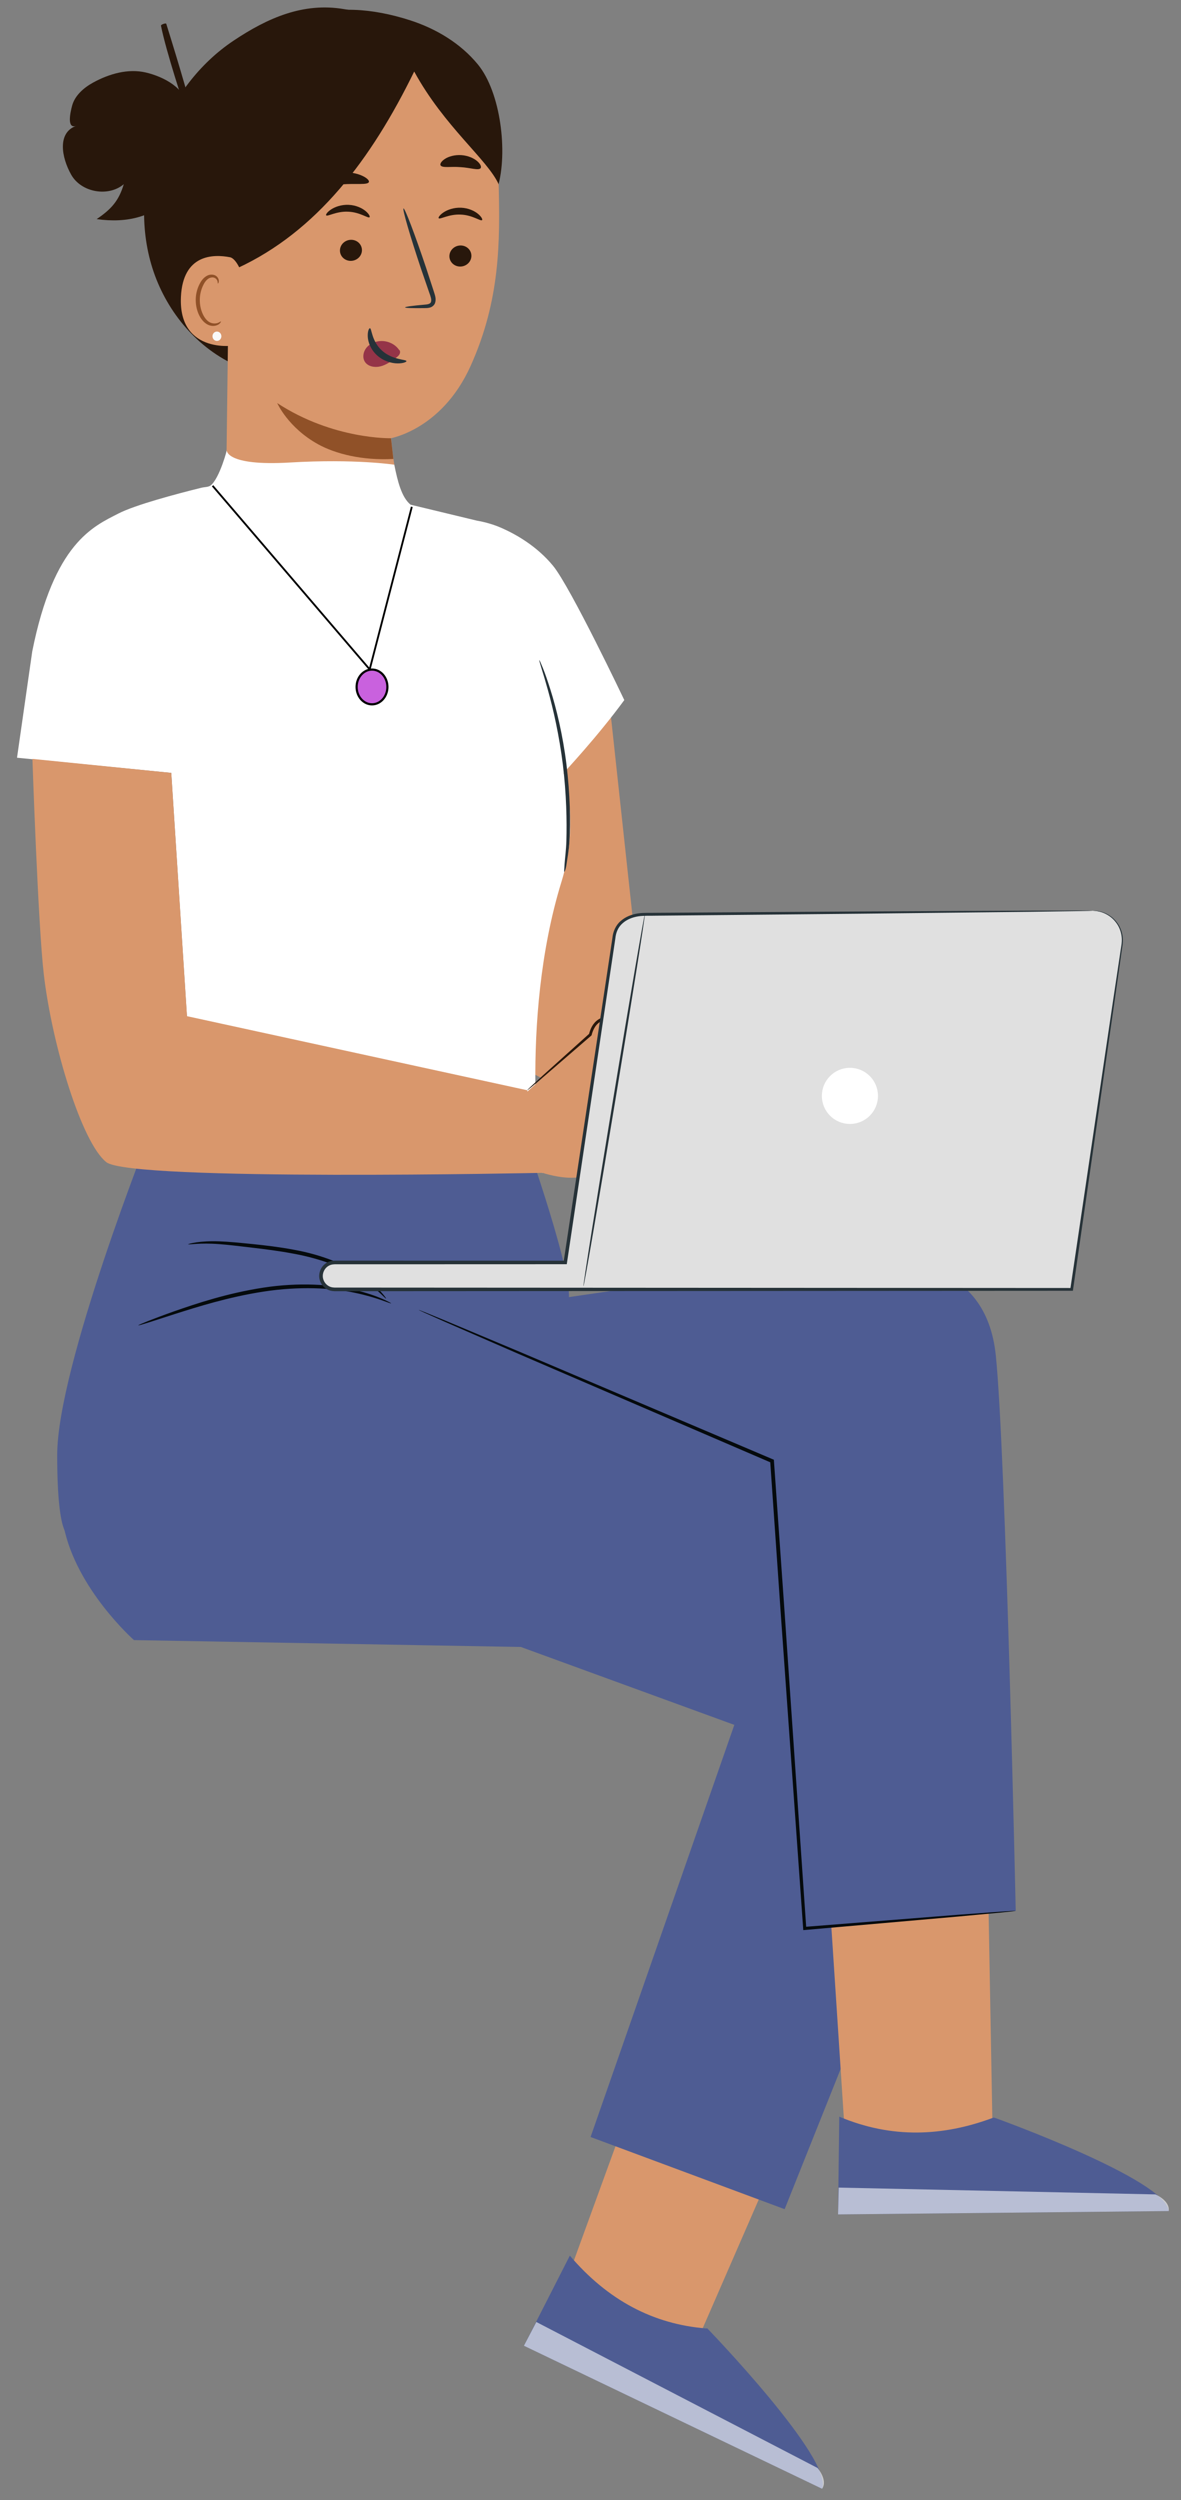 <?xml version="1.0" encoding="UTF-8" standalone="no"?>
<!-- Generator: Adobe Illustrator 27.5.0, SVG Export Plug-In . SVG Version: 6.00 Build 0)  -->

<svg
   version="1.1"
   x="0px"
   y="0px"
   viewBox="0 0 224 474"
   xml:space="preserve"
   id="svg2088"
   sodipodi:docname="computer - copia.svg"
   inkscape:version="1.2.2 (b0a84865, 2022-12-01)"
   width="224"
   height="474"
   xmlns:inkscape="http://www.inkscape.org/namespaces/inkscape"
   xmlns:sodipodi="http://sodipodi.sourceforge.net/DTD/sodipodi-0.dtd"
   xmlns="http://www.w3.org/2000/svg"
   xmlns:svg="http://www.w3.org/2000/svg"><rect x="0" y="0" width="224" height="474" fill="#808080" stroke="none"/><defs
   id="defs2092" /><sodipodi:namedview
   id="namedview2090"
   pagecolor="#ffffff"
   bordercolor="#000000"
   borderopacity="0.25"
   inkscape:showpageshadow="2"
   inkscape:pageopacity="0.0"
   inkscape:pagecheckerboard="0"
   inkscape:deskcolor="#d1d1d1"
   showgrid="false"
   inkscape:zoom="0.99494376"
   inkscape:cx="50.756638"
   inkscape:cy="217.60024"
   inkscape:window-width="1680"
   inkscape:window-height="921"
   inkscape:window-x="0"
   inkscape:window-y="25"
   inkscape:window-maximized="0"
   inkscape:current-layer="g2085" />

<g
   id="Background_Simple"
   style="display:none">
	<path
   style="display:inline;fill:#f5f5f5"
   d="m 428.95,101.581 -2.434,-4.01 C 406,63.763 368.907,43.383 329.799,45.856 c -5.027,0.318 -10.033,0.998 -14.971,2.056 -35.557,7.611 -66.496,34.5 -79.321,68.937 -7.542,20.253 -9.649,43.572 -23.962,59.647 -18.627,20.922 -50.251,21.579 -78.055,20.712 -27.804,-0.867 -59.449,-0.128 -77.985,20.877 -11.609,13.154 -15.299,31.861 -14.362,49.478 2.478,46.641 34.979,88.345 76.311,109.074 41.332,20.729 89.996,22.586 135.232,13.467 63.37,-12.774 123.634,-47.855 159.857,-102.038 36.221,-54.184 45.389,-128.003 16.407,-186.485 z"
   id="path593" />
</g>





<g
   id="Character"
   transform="matrix(1.327,0,0,1.327,-111.477,-148.195)">
	<g
   id="g2085">
		<g
   id="g1025"
   transform="translate(-109.833,-15.907)">
			<g
   id="g985">
				<path
   style="fill:#d9976c;fill-opacity:1"
   d="m 280.886,227.424 4.085,37.767 24.323,8.107 0.986,11.764 -34.331,-2.297 c 0,0 -10.576,0.259 -12.883,-13.684 l -0.56,-36.641 z"
   id="path983" />
			</g>
			<g
   id="g1005">
				<g
   id="g993">
					<g
   id="g991">
						<g
   id="g989">
							<path
   style="fill:#ffbe9d"
   d="m 331.365,284.863 c -0.453,0.511 -1.174,0.733 -1.817,0.501 -0.128,-0.046 -0.258,-0.108 -0.388,-0.191 -0.856,-0.547 -0.265,-2.429 -0.265,-2.429 l -4.29,-1.916 c 0,0 -6.823,2.219 -9.555,4.163 -2.732,1.944 -7.49,-1.472 -7.49,-1.472 l 0.69,-10.039 10.223,-5.282 c 0,0 -0.624,0.311 0.314,-0.935 0.938,-1.245 3.391,-0.032 3.391,-0.032 0.586,-0.584 2.345,-0.384 2.345,-0.384 l 7.017,2.746 c 1.446,0.566 2.558,1.756 3.024,3.237 l 1.781,5.653 c 0,0 0.695,3.915 0.221,4.657 -0.716,1.12 -1.938,0.506 -1.938,0.506 0,0 -0.962,2.199 -1.585,2.12 -0.624,-0.079 -1.678,-0.903 -1.678,-0.903 z"
   id="path987" />
						</g>
					</g>
				</g>
				<g
   id="g1003">
					<g
   id="g1001">
						<g
   id="g999">
							<g
   id="g997">
								<path
   style="fill:#eb996e"
   d="m 317.041,283.866 c 0.007,0.013 0.184,-0.061 0.517,-0.215 0.376,-0.167 0.863,-0.384 1.469,-0.653 1.288,-0.544 3.187,-1.301 5.622,-2.02 l -0.108,-0.007 c 1.277,0.581 2.717,1.236 4.276,1.945 l -0.104,-0.23 c -0.106,0.363 -0.18,0.727 -0.206,1.117 -0.021,0.384 -0.009,0.809 0.224,1.212 0.123,0.199 0.335,0.354 0.522,0.43 0.186,0.103 0.397,0.181 0.621,0.204 0.444,0.052 0.905,-0.067 1.278,-0.323 0.095,-0.062 0.181,-0.136 0.265,-0.214 l 0.06,-0.061 0.03,-0.031 0.015,-0.016 0.002,-0.002 c 0.064,-0.007 -0.548,0.05 -0.288,0.027 l 0.004,0.003 0.008,0.007 0.127,0.095 c 0.169,0.125 0.344,0.244 0.525,0.358 0.182,0.113 0.37,0.221 0.573,0.315 0.102,0.046 0.207,0.091 0.323,0.124 0.108,0.033 0.238,0.072 0.436,0.029 0.3,-0.113 0.447,-0.302 0.596,-0.477 0.143,-0.18 0.271,-0.366 0.385,-0.557 0.234,-0.383 0.434,-0.777 0.623,-1.192 l -0.31,0.112 c 0.554,0.256 1.276,0.297 1.82,-0.128 0.247,-0.199 0.476,-0.465 0.546,-0.821 0.068,-0.317 0.071,-0.611 0.07,-0.909 -0.023,-1.182 -0.188,-2.354 -0.384,-3.55 l -0.002,-0.014 -0.005,-0.016 c -0.302,-0.962 -0.624,-1.983 -0.949,-3.016 -0.202,-0.642 -0.403,-1.279 -0.603,-1.911 -0.206,-0.616 -0.358,-1.287 -0.716,-1.886 -0.341,-0.593 -0.802,-1.108 -1.339,-1.508 -0.529,-0.415 -1.176,-0.655 -1.745,-0.871 -2.327,-0.903 -4.546,-1.764 -6.62,-2.569 l -0.028,-0.011 -0.025,-0.002 c -0.438,-0.04 -0.856,-0.045 -1.28,-0.001 -0.415,0.052 -0.858,0.118 -1.231,0.452 l 0.272,-0.012 c -0.683,-0.517 -1.57,-0.755 -2.359,-0.484 -0.791,0.266 -1.291,0.899 -1.634,1.529 l 0.08,-0.08 c -2.933,1.505 -5.326,2.733 -7.038,3.611 -0.793,0.419 -1.426,0.754 -1.905,1.007 -0.433,0.235 -0.657,0.366 -0.649,0.382 0.008,0.016 0.247,-0.085 0.695,-0.291 0.489,-0.232 1.137,-0.538 1.947,-0.922 1.729,-0.844 4.146,-2.024 7.108,-3.471 l 0.048,-0.023 0.032,-0.057 c 0.309,-0.553 0.787,-1.126 1.434,-1.323 0.637,-0.222 1.411,-0.005 1.982,0.433 l 0.141,0.108 0.131,-0.12 c 0.219,-0.2 0.61,-0.291 0.988,-0.326 0.383,-0.037 0.793,-0.029 1.19,0.01 l -0.053,-0.013 c 2.07,0.816 4.283,1.69 6.606,2.606 0.594,0.229 1.149,0.436 1.633,0.815 0.485,0.364 0.902,0.831 1.209,1.368 0.318,0.525 0.462,1.156 0.673,1.794 0.199,0.632 0.399,1.27 0.601,1.912 0.326,1.033 0.648,2.054 0.951,3.015 l -0.007,-0.03 c 0.195,1.17 0.36,2.345 0.385,3.47 0.003,0.278 -0.004,0.563 -0.056,0.803 -0.03,0.212 -0.193,0.407 -0.375,0.558 -0.357,0.299 -0.913,0.276 -1.335,0.087 l -0.216,-0.096 -0.094,0.208 c -0.176,0.392 -0.372,0.783 -0.589,1.142 -0.205,0.341 -0.486,0.747 -0.724,0.845 -0.012,0.003 -0.095,0.006 -0.188,-0.028 -0.087,-0.024 -0.178,-0.061 -0.267,-0.101 -0.179,-0.081 -0.354,-0.18 -0.526,-0.285 -0.171,-0.106 -0.339,-0.218 -0.5,-0.336 l -0.119,-0.089 -0.007,-0.005 -0.003,-0.003 c 0.259,-0.024 -0.354,0.031 -0.292,0.026 l -10e-4,0.001 -0.012,0.012 -0.023,0.025 -0.047,0.048 c -0.066,0.061 -0.133,0.121 -0.208,0.17 -0.293,0.205 -0.654,0.298 -0.993,0.262 -0.171,-0.016 -0.331,-0.073 -0.485,-0.159 -0.172,-0.072 -0.278,-0.154 -0.364,-0.28 -0.309,-0.557 -0.161,-1.368 0.004,-2.001 l 0.043,-0.166 -0.147,-0.064 c -1.569,-0.688 -3.018,-1.323 -4.303,-1.887 l -0.055,-0.024 -0.053,0.017 c -2.448,0.767 -4.331,1.57 -5.605,2.166 -0.635,0.302 -1.118,0.552 -1.439,0.731 -0.32,0.183 -0.483,0.283 -0.476,0.296 z"
   id="path995" />
							</g>
						</g>
					</g>
				</g>
			</g>
			<g
   id="g1011">
				<g
   id="g1009">
					<path
   style="fill:#eb996e"
   d="m 322.733,270.104 c -0.029,0.046 0.742,0.604 2.139,1.307 1.393,0.703 3.438,1.514 5.855,2.01 l -0.196,-0.225 c 0.028,0.389 0.059,0.799 0.112,1.213 0.336,2.745 1.29,5.099 2.171,6.662 0.44,0.785 0.857,1.383 1.16,1.783 0.31,0.395 0.5,0.598 0.526,0.578 0.066,-0.048 -0.586,-0.942 -1.378,-2.524 -0.788,-1.577 -1.663,-3.887 -1.99,-6.56 -0.052,-0.403 -0.084,-0.803 -0.113,-1.181 l -0.015,-0.189 -0.181,-0.036 c -2.373,-0.472 -4.4,-1.212 -5.814,-1.828 -1.414,-0.615 -2.24,-1.072 -2.276,-1.01 z"
   id="path1007" />
				</g>
			</g>
			<g
   id="g1017">
				<g
   id="g1015">
					<path
   style="fill:#eb996e"
   d="m 328.487,276.136 c -0.122,-0.008 -0.177,2.113 0.717,4.531 0.876,2.426 2.286,4.012 2.374,3.926 0.123,-0.087 -1.067,-1.754 -1.91,-4.096 -0.865,-2.332 -1.03,-4.373 -1.181,-4.361 z"
   id="path1013" />
				</g>
			</g>
			<g
   id="g1023">
				<g
   id="g1021">
					<path
   style="fill:#eb996e"
   d="m 306.901,280.232 c -0.009,0.011 0.058,0.077 0.195,0.194 0.136,0.119 0.35,0.279 0.642,0.465 0.583,0.367 1.504,0.838 2.763,1.081 1.246,0.24 2.855,0.242 4.495,-0.401 1.626,-0.629 3.266,-1.888 4.302,-3.734 l -0.31,0.1 c 1.534,0.737 3.295,1.323 5.172,1.631 0.673,0.111 1.344,0.184 2.007,0.221 0.656,0.031 1.334,0.073 2.006,-0.119 0.313,-0.087 0.701,-0.265 0.905,-0.606 0.209,-0.327 0.249,-0.725 0.158,-1.078 -0.093,-0.355 -0.331,-0.667 -0.645,-0.845 -0.263,-0.145 -0.523,-0.287 -0.78,-0.429 -2.058,-1.113 -3.96,-2.023 -5.579,-2.735 -1.619,-0.711 -2.953,-1.23 -3.883,-1.566 -0.93,-0.335 -1.454,-0.492 -1.465,-0.462 -0.013,0.034 0.488,0.251 1.395,0.641 0.906,0.39 2.215,0.957 3.809,1.705 1.594,0.749 3.47,1.687 5.505,2.816 0.253,0.142 0.509,0.286 0.768,0.432 0.206,0.121 0.359,0.323 0.42,0.562 0.059,0.238 0.027,0.502 -0.105,0.702 -0.125,0.205 -0.349,0.315 -0.638,0.399 -0.558,0.16 -1.195,0.128 -1.843,0.093 -0.646,-0.038 -1.3,-0.11 -1.956,-0.218 -1.829,-0.3 -3.547,-0.865 -5.048,-1.572 l -0.203,-0.095 -0.107,0.195 c -0.961,1.744 -2.501,2.961 -4.037,3.585 -1.547,0.638 -3.081,0.676 -4.292,0.484 -1.222,-0.194 -2.136,-0.609 -2.733,-0.925 -0.597,-0.325 -0.896,-0.549 -0.918,-0.521 z"
   id="path1019" />
				</g>
			</g>
		</g>
		<g
   id="g1543"
   transform="translate(-109.833,-15.907)">
			<g
   id="g1041">
				<g
   id="g1039">
					<g
   id="g1037">
						<g
   id="g1035">
							<g
   id="g1033">
								<g
   id="g1031">
									<g
   id="g1029">
										
									</g>
								</g>
							</g>
						</g>
					</g>
				</g>
			</g>
			<g
   id="g1541">
				<g
   id="g1053">
					<g
   id="g1051">
						<g
   id="g1049">
							<g
   id="g1047">
								<g
   id="g1045">
									<polygon
   style="fill:#d9976c;fill-opacity:1"
   points="292.684,406.926 311.828,422.206 299.706,448.477 280.146,439.44 "
   id="polygon1043"
   transform="matrix(0.944,0,0,1,10.283,14.215)" />
								</g>
							</g>
						</g>
					</g>
				</g>
				<g
   id="g1251">
					<g
   id="g1249">
						<g
   id="g1247">
							<g
   id="g1079">
								<g
   id="g1077">
									<g
   id="g1075">
										<g
   id="g1073">
											<g
   id="g1071">
												<g
   id="g1069">
													<g
   id="g1067">
														<g
   id="g1065">
															<g
   id="g1063">
																<g
   id="g1061">
																	<g
   id="g1059">
																		<g
   id="g1057">
																			<path
   style="fill:#4e5c93;fill-opacity:1"
   d="m 294.822,460.262 0.093,-0.033 c 0,0 18.129,18.745 16.426,22.935 l -42.617,-20.433 6.563,-12.874 c 5.425,6.365 11.943,9.817 19.534,10.405 z"
   id="path1055"
   sodipodi:nodetypes="cccccc" />
																		</g>
																	</g>
																</g>
															</g>
														</g>
													</g>
												</g>
											</g>
										</g>
									</g>
								</g>
							</g>
							<g
   id="g1107">
								<g
   id="g1105">
									<g
   id="g1103">
										<g
   id="g1101">
											<g
   id="g1099">
												<g
   id="g1097">
													<g
   id="g1095">
														<g
   id="g1093">
															<g
   id="g1091">
																<g
   id="g1089">
																	<g
   id="g1087">
																		<g
   id="g1085">
																			<g
   id="g1083">
																				
																			</g>
																		</g>
																	</g>
																</g>
															</g>
														</g>
													</g>
												</g>
											</g>
										</g>
									</g>
								</g>
							</g>
							<g
   style="opacity:0.6"
   id="g1133">
								<g
   id="g1131">
									<g
   id="g1129">
										<g
   id="g1127">
											<g
   id="g1125">
												<g
   id="g1123">
													<g
   id="g1121">
														<g
   id="g1119">
															<g
   id="g1117">
																<g
   id="g1115">
																	<g
   id="g1113">
																		<g
   id="g1111">
																			<path
   style="fill:#ffffff"
   d="m 268.724,462.731 1.773,-3.397 40.198,20.862 c 0,0 1.502,1.735 0.646,2.969 z"
   id="path1109" />
																		</g>
																	</g>
																</g>
															</g>
														</g>
													</g>
												</g>
											</g>
										</g>
									</g>
								</g>
							</g>
							<g
   id="g1161">
								<g
   id="g1159">
									<g
   id="g1157">
										<g
   id="g1155">
											<g
   id="g1153">
												<g
   id="g1151">
													<g
   id="g1149">
														<g
   id="g1147">
															<g
   id="g1145">
																<g
   id="g1143">
																	<g
   id="g1141">
																		<g
   id="g1139">
																			<g
   id="g1137">
																				
																			</g>
																		</g>
																	</g>
																</g>
															</g>
														</g>
													</g>
												</g>
											</g>
										</g>
									</g>
								</g>
							</g>
							<g
   id="g1189">
								<g
   id="g1187">
									<g
   id="g1185">
										<g
   id="g1183">
											<g
   id="g1181">
												<g
   id="g1179">
													<g
   id="g1177">
														<g
   id="g1175">
															<g
   id="g1173">
																<g
   id="g1171">
																	<g
   id="g1169">
																		<g
   id="g1167">
																			<g
   id="g1165">
																				
																			</g>
																		</g>
																	</g>
																</g>
															</g>
														</g>
													</g>
												</g>
											</g>
										</g>
									</g>
								</g>
							</g>
							<g
   id="g1217">
								<g
   id="g1215">
									<g
   id="g1213">
										<g
   id="g1211">
											<g
   id="g1209">
												<g
   id="g1207">
													<g
   id="g1205">
														<g
   id="g1203">
															<g
   id="g1201">
																<g
   id="g1199">
																	<g
   id="g1197">
																		<g
   id="g1195">
																			<g
   id="g1193">
																				
																			</g>
																		</g>
																	</g>
																</g>
															</g>
														</g>
													</g>
												</g>
											</g>
										</g>
									</g>
								</g>
							</g>
							<g
   id="g1245">
								<g
   id="g1243">
									<g
   id="g1241">
										<g
   id="g1239">
											<g
   id="g1237">
												<g
   id="g1235">
													<g
   id="g1233">
														<g
   id="g1231">
															<g
   id="g1229">
																<g
   id="g1227">
																	<g
   id="g1225">
																		<g
   id="g1223">
																			<g
   id="g1221">
																				
																			</g>
																		</g>
																	</g>
																</g>
															</g>
														</g>
													</g>
												</g>
											</g>
										</g>
									</g>
								</g>
							</g>
						</g>
					</g>
				</g>
				<g
   id="g1263">
					<g
   id="g1261">
						<g
   id="g1259">
							<g
   id="g1257">
								<g
   id="g1255">
									<path
   style="fill:#4e5c93;fill-opacity:1"
   d="m 305.99,443.218 31.952,-79.965 c 0,0 -0.718,-13.644 -3.231,-17.952 -2.513,-4.308 -78.629,-29.441 -78.629,-29.441 0,0 -19.388,-4.667 -32.314,0 -12.925,4.668 -22.619,20.824 -20.824,29.8 1.795,8.976 10.046,16.251 10.046,16.251 l 55.3,0.983 30.508,11.13 -20.545,58.882 z"
   id="path1253" />
								</g>
							</g>
						</g>
					</g>
				</g>
				<g
   id="g1275">
					<g
   id="g1273">
						<g
   id="g1271">
							<g
   id="g1269">
								<g
   id="g1267">
									<polygon
   style="fill:#d9976c;fill-opacity:1"
   points="334.41,388.575 335.13,417.499 313.589,418.025 310.486,383.316 "
   id="polygon1265"
   transform="matrix(0.973,0,0,1.331,9.677,-120.875)" />
								</g>
							</g>
						</g>
					</g>
				</g>
				<g
   id="g1473">
					<g
   id="g1471">
						<g
   id="g1469">
							<g
   id="g1301">
								<g
   id="g1299">
									<g
   id="g1297">
										<g
   id="g1295">
											<g
   id="g1293">
												<g
   id="g1291">
													<g
   id="g1289">
														<g
   id="g1287">
															<g
   id="g1285">
																<g
   id="g1283">
																	<g
   id="g1281">
																		<g
   id="g1279">
																			<path
   style="fill:#4e5c93;fill-opacity:1"
   d="m 335.838,430.135 0.181,0.024 c 0,0 24.541,8.816 24.864,13.328 l -47.26,0.479 0.174,-13.968 c 7.482,3.155 14.813,2.849 22.04,0.137 z"
   id="path1277"
   sodipodi:nodetypes="cccccc" />
																		</g>
																	</g>
																</g>
															</g>
														</g>
													</g>
												</g>
											</g>
										</g>
									</g>
								</g>
							</g>
							<g
   id="g1329">
								<g
   id="g1327">
									<g
   id="g1325">
										<g
   id="g1323">
											<g
   id="g1321">
												<g
   id="g1319">
													<g
   id="g1317">
														<g
   id="g1315">
															<g
   id="g1313">
																<g
   id="g1311">
																	<g
   id="g1309">
																		<g
   id="g1307">
																			<g
   id="g1305">
																				
																			</g>
																		</g>
																	</g>
																</g>
															</g>
														</g>
													</g>
												</g>
											</g>
										</g>
									</g>
								</g>
							</g>
							<g
   style="opacity:0.6"
   id="g1355">
								<g
   id="g1353">
									<g
   id="g1351">
										<g
   id="g1349">
											<g
   id="g1347">
												<g
   id="g1345">
													<g
   id="g1343">
														<g
   id="g1341">
															<g
   id="g1339">
																<g
   id="g1337">
																	<g
   id="g1335">
																		<g
   id="g1333">
																			<path
   style="fill:#ffffff"
   d="m 313.623,443.966 0.091,-3.831 45.278,0.973 c 0,0 2.113,0.894 1.891,2.378 z"
   id="path1331" />
																		</g>
																	</g>
																</g>
															</g>
														</g>
													</g>
												</g>
											</g>
										</g>
									</g>
								</g>
							</g>
							<g
   id="g1383">
								<g
   id="g1381">
									<g
   id="g1379">
										<g
   id="g1377">
											<g
   id="g1375">
												<g
   id="g1373">
													<g
   id="g1371">
														<g
   id="g1369">
															<g
   id="g1367">
																<g
   id="g1365">
																	<g
   id="g1363">
																		<g
   id="g1361">
																			<g
   id="g1359">
																				
																			</g>
																		</g>
																	</g>
																</g>
															</g>
														</g>
													</g>
												</g>
											</g>
										</g>
									</g>
								</g>
							</g>
							<g
   id="g1411">
								<g
   id="g1409">
									<g
   id="g1407">
										<g
   id="g1405">
											<g
   id="g1403">
												<g
   id="g1401">
													<g
   id="g1399">
														<g
   id="g1397">
															<g
   id="g1395">
																<g
   id="g1393">
																	<g
   id="g1391">
																		<g
   id="g1389">
																			<g
   id="g1387">
																				
																			</g>
																		</g>
																	</g>
																</g>
															</g>
														</g>
													</g>
												</g>
											</g>
										</g>
									</g>
								</g>
							</g>
							<g
   id="g1439">
								<g
   id="g1437">
									<g
   id="g1435">
										<g
   id="g1433">
											<g
   id="g1431">
												<g
   id="g1429">
													<g
   id="g1427">
														<g
   id="g1425">
															<g
   id="g1423">
																<g
   id="g1421">
																	<g
   id="g1419">
																		<g
   id="g1417">
																			<g
   id="g1415">
																				
																			</g>
																		</g>
																	</g>
																</g>
															</g>
														</g>
													</g>
												</g>
											</g>
										</g>
									</g>
								</g>
							</g>
							<g
   id="g1467">
								<g
   id="g1465">
									<g
   id="g1463">
										<g
   id="g1461">
											<g
   id="g1459">
												<g
   id="g1457">
													<g
   id="g1455">
														<g
   id="g1453">
															<g
   id="g1451">
																<g
   id="g1449">
																	<g
   id="g1447">
																		<g
   id="g1445">
																			<g
   id="g1443">
																				
																			</g>
																		</g>
																	</g>
																</g>
															</g>
														</g>
													</g>
												</g>
											</g>
										</g>
									</g>
								</g>
							</g>
						</g>
					</g>
				</g>
				<g
   id="g1485">
					<g
   id="g1483">
						<g
   id="g1481">
							<g
   id="g1479">
								<g
   id="g1477">
									<path
   style="fill:#4e5c93;fill-opacity:1"
   d="m 321.831,308.273 c 0,0 12.906,-1.032 14.342,12.971 1.436,14.003 2.846,79.349 2.846,79.349 l -30.159,2.513 -4.667,-66.781 -48.111,-20.465 c -10e-4,0 57.132,-9.382 65.749,-7.587 z"
   id="path1475" />
								</g>
							</g>
						</g>
					</g>
				</g>
				<g
   id="g1497">
					<g
   id="g1495">
						<g
   id="g1493">
							<g
   id="g1491">
								<g
   id="g1489">
									<path
   style="fill:#4e5c93;fill-opacity:1"
   d="m 268.636,289.378 c 0,0 7.833,21.96 6.341,24.408 -1.492,2.448 -21.633,12.518 -21.633,12.518 l -49.455,20.614 c 0,0 -1.874,1.202 -1.874,-11.446 0,-12.648 13.285,-46.094 13.285,-46.094 z"
   id="path1487"
   sodipodi:nodetypes="cscczcc" />
								</g>
							</g>
						</g>
					</g>
				</g>
				<g
   id="g1511">
					<g
   id="g1509">
						<g
   id="g1507">
							<g
   id="g1505">
								<g
   id="g1503">
									<g
   id="g1501">
										<path
   style="fill:#050a0c;fill-opacity:1"
   d="m 253.697,314.74 c -0.003,0.008 0.077,0.05 0.237,0.127 0.184,0.085 0.42,0.194 0.716,0.331 0.665,0.296 1.597,0.71 2.791,1.242 2.474,1.078 6.028,2.626 10.476,4.564 8.989,3.87 21.589,9.294 36.169,15.57 l -0.163,-0.23 c 0.457,6.596 0.952,13.721 1.463,21.092 1.226,17.23 2.356,33.117 3.25,45.686 l 0.016,0.228 0.226,-0.02 c 9.173,-0.805 16.7,-1.466 21.971,-1.928 2.592,-0.242 4.627,-0.432 6.05,-0.565 0.669,-0.07 1.194,-0.124 1.581,-0.164 0.357,-0.041 0.539,-0.068 0.538,-0.079 -10e-4,-0.011 -0.186,-0.007 -0.544,0.011 -0.388,0.025 -0.915,0.057 -1.586,0.1 -1.425,0.104 -3.464,0.254 -6.06,0.444 -5.275,0.416 -12.808,1.011 -21.988,1.735 l 0.242,0.208 c -0.863,-12.572 -1.953,-28.461 -3.136,-45.694 -0.519,-7.37 -1.021,-14.495 -1.485,-21.09 l -0.012,-0.165 -0.152,-0.064 c -14.612,-6.202 -27.239,-11.562 -36.248,-15.386 -4.475,-1.876 -8.049,-3.375 -10.538,-4.419 -1.209,-0.496 -2.153,-0.884 -2.826,-1.16 -0.303,-0.119 -0.545,-0.214 -0.734,-0.289 -0.165,-0.064 -0.251,-0.093 -0.254,-0.085 z"
   id="path1499" />
									</g>
								</g>
							</g>
						</g>
					</g>
				</g>
				<g
   id="g1525">
					<g
   id="g1523">
						<g
   id="g1521">
							<g
   id="g1519">
								<g
   id="g1517">
									<g
   id="g1515">
										<path
   style="fill:#050a0c;fill-opacity:1"
   d="m 213.614,316.936 c 0.013,0.037 0.516,-0.104 1.415,-0.387 1.001,-0.323 2.274,-0.733 3.795,-1.223 3.202,-1.016 7.644,-2.431 12.7,-3.209 5.056,-0.78 9.734,-0.539 13.001,0.167 3.282,0.678 5.168,1.616 5.21,1.509 0.014,-0.029 -0.443,-0.287 -1.311,-0.663 -0.867,-0.379 -2.164,-0.839 -3.814,-1.234 -3.291,-0.817 -8.052,-1.126 -13.17,-0.335 -5.117,0.788 -9.567,2.275 -12.743,3.388 -1.589,0.564 -2.864,1.048 -3.741,1.394 -0.877,0.347 -1.355,0.557 -1.342,0.593 z"
   id="path1513" />
									</g>
								</g>
							</g>
						</g>
					</g>
				</g>
				<g
   id="g1539">
					<g
   id="g1537">
						<g
   id="g1535">
							<g
   id="g1533">
								<g
   id="g1531">
									<g
   id="g1529">
										<path
   style="fill:#050a0c;fill-opacity:1"
   d="m 220.739,305.361 c 0.014,0.089 1.687,-0.237 4.406,-0.025 1.357,0.095 2.972,0.303 4.77,0.511 1.796,0.214 3.767,0.455 5.807,0.842 4.095,0.729 7.618,2.156 9.876,3.663 2.279,1.483 3.347,2.835 3.424,2.759 0.022,-0.018 -0.208,-0.38 -0.732,-0.948 -0.522,-0.566 -1.332,-1.35 -2.47,-2.141 -2.245,-1.626 -5.847,-3.15 -9.993,-3.886 -2.066,-0.391 -4.053,-0.619 -5.855,-0.805 -1.801,-0.18 -3.427,-0.348 -4.807,-0.393 -1.378,-0.05 -2.499,0.029 -3.261,0.145 -0.763,0.116 -1.172,0.245 -1.165,0.278 z"
   id="path1527" />
									</g>
								</g>
							</g>
						</g>
					</g>
				</g>
			</g>
		</g>
		<g
   id="g1979"
   style="stroke:none;stroke-opacity:1"
   transform="translate(-109.833,-15.907)">
			<g
   id="g1549"
   style="stroke:none;stroke-opacity:1">
				<g
   id="g1547"
   style="stroke:none;stroke-opacity:1">
					<path
   style="fill:#28170b;fill-opacity:1;stroke:none;stroke-opacity:1"
   d="m 243,128.885 c -5.799,-0.986 -10.897,1.247 -15.788,4.516 -4.891,3.269 -8.574,8.203 -10.7,13.687 -2.24,5.777 -2.785,12.277 -1.063,18.229 1.721,5.952 5.797,11.28 11.322,14.085 7.544,3.831 17.191,2.495 23.94,-2.608 6.749,-5.103 10.607,-13.54 10.931,-21.995 0.223,-5.825 -1.169,-11.784 -4.424,-16.619 -3.256,-4.835 -8.451,-8.448 -14.218,-9.295"
   id="path1545" />
				</g>
			</g>
			<g
   id="g1957"
   style="stroke:none;stroke-opacity:1">
				<g
   id="g1557"
   style="stroke:none;stroke-opacity:1">
					<g
   id="g1555"
   style="stroke:none;stroke-opacity:1">
						<g
   id="g1553"
   style="stroke:none;stroke-opacity:1">
							<path
   style="fill:#28170b;fill-opacity:1;stroke:none;stroke-opacity:1"
   d="m 226.507,148.606 c 0.848,-2.219 0.519,-4.696 0.855,-7.047 0.739,-5.178 4.911,-9.33 9.736,-11.349 4.489,-1.878 9.971,-1.468 15.378,0.28 3.707,1.198 7.195,3.288 9.666,6.299 3.28,3.996 4.296,12.561 2.851,17.524 L 238.64,147.536 c -2.48,2.052 -5.02,4.139 -8.028,5.283 -0.883,0.336 -1.833,0.588 -2.765,0.441 -0.933,-0.148 -1.839,-0.782 -2.061,-1.7 -0.241,-1.004 0.353,-1.99 0.721,-2.954 z"
   id="path1551"
   sodipodi:nodetypes="ccccccccccc" />
						</g>
					</g>
				</g>
				<g
   id="g1565"
   style="stroke:none;stroke-opacity:1">
					<g
   id="g1563"
   style="stroke:none;stroke-opacity:1">
						<g
   id="g1561"
   style="stroke:none;stroke-opacity:1">
							<path
   style="fill:#d9976c;fill-opacity:1;stroke:none;stroke-opacity:1"
   d="m 253.043,137.804 c -6.145,12.567 -13.923,22.849 -25.292,28.102 -2.237,0.149 -1.158,-1.867 -1.2,0.375 L 226.161,196.986 c 0.019,3.419 1.165,6.737 3.26,9.439 l 2.206,2.845 c 5.029,6.486 15.217,5.833 19.058,-1.42 0.269,-0.507 0.454,-0.951 0.532,-1.31 0.078,-0.45 0.197,-0.747 0.218,-1.13 l 0.441,-4.88 c -1.804,-4.374 -2.139,-10.844 -2.137,-10.33 -0.489,0.035 7.146,-0.952 11.375,-10.353 4.23,-9.401 4.197,-17.733 3.999,-25.932 -1.589,-3.536 -7.773,-8.237 -12.071,-16.111 z"
   id="path1559"
   sodipodi:nodetypes="ccccccccccczcc" />
						</g>
					</g>
				</g>
				<g
   id="g1853"
   style="stroke:none;stroke-opacity:1">
					<g
   id="g1851"
   style="stroke:none;stroke-opacity:1">
						<g
   id="g1637"
   style="stroke:none;stroke-opacity:1">
							<g
   id="g1599"
   style="stroke:none;stroke-opacity:1">
								<g
   id="g1597"
   style="stroke:none;stroke-opacity:1">
									<g
   id="g1595"
   style="stroke:none;stroke-opacity:1">
										<g
   id="g1593"
   style="stroke:none;stroke-opacity:1">
											<g
   id="g1591"
   style="stroke:none;stroke-opacity:1">
												<g
   id="g1589"
   style="stroke:none;stroke-opacity:1">
													<g
   id="g1587"
   style="stroke:none;stroke-opacity:1">
														<g
   id="g1585"
   style="stroke:none;stroke-opacity:1">
															<g
   id="g1583"
   style="stroke:none;stroke-opacity:1">
																<g
   id="g1581"
   style="stroke:none;stroke-opacity:1">
																	<g
   id="g1579"
   style="stroke:none;stroke-opacity:1">
																		<g
   id="g1577"
   style="stroke:none;stroke-opacity:1">
																			<g
   id="g1575"
   style="stroke:none;stroke-opacity:1">
																				<g
   id="g1573"
   style="stroke:none;stroke-opacity:1">
																					<g
   id="g1571"
   style="stroke:none;stroke-opacity:1">
																						<g
   id="g1569"
   style="stroke:none;stroke-opacity:1">
																							<path
   style="fill:#28170b;fill-opacity:1;stroke:none;stroke-opacity:1"
   d="m 261.219,164.138 c -0.003,0.832 -0.71,1.516 -1.579,1.529 -0.867,0.013 -1.57,-0.649 -1.567,-1.482 0.003,-0.832 0.71,-1.517 1.578,-1.53 0.869,-0.013 1.572,0.651 1.568,1.483 z"
   id="path1567" />
																						</g>
																					</g>
																				</g>
																			</g>
																		</g>
																	</g>
																</g>
															</g>
														</g>
													</g>
												</g>
											</g>
										</g>
									</g>
								</g>
							</g>
							<g
   id="g1635"
   style="stroke:none;stroke-opacity:1">
								<g
   id="g1633"
   style="stroke:none;stroke-opacity:1">
									<g
   id="g1631"
   style="stroke:none;stroke-opacity:1">
										<g
   id="g1629"
   style="stroke:none;stroke-opacity:1">
											<g
   id="g1627"
   style="stroke:none;stroke-opacity:1">
												<g
   id="g1625"
   style="stroke:none;stroke-opacity:1">
													<g
   id="g1623"
   style="stroke:none;stroke-opacity:1">
														<g
   id="g1621"
   style="stroke:none;stroke-opacity:1">
															<g
   id="g1619"
   style="stroke:none;stroke-opacity:1">
																<g
   id="g1617"
   style="stroke:none;stroke-opacity:1">
																	<g
   id="g1615"
   style="stroke:none;stroke-opacity:1">
																		<g
   id="g1613"
   style="stroke:none;stroke-opacity:1">
																			<g
   id="g1611"
   style="stroke:none;stroke-opacity:1">
																				<g
   id="g1609"
   style="stroke:none;stroke-opacity:1">
																					<g
   id="g1607"
   style="stroke:none;stroke-opacity:1">
																						<g
   id="g1605"
   style="stroke:none;stroke-opacity:1">
																							<g
   id="g1603"
   style="stroke:none;stroke-opacity:1">
																								<path
   style="fill:#28170b;fill-opacity:1;stroke:none;stroke-opacity:1"
   d="m 262.741,159.034 c -0.203,0.198 -1.361,-0.731 -3.055,-0.792 -1.691,-0.085 -2.967,0.738 -3.143,0.523 -0.087,-0.095 0.127,-0.458 0.683,-0.831 0.548,-0.371 1.472,-0.718 2.526,-0.673 1.055,0.047 1.927,0.47 2.422,0.887 0.504,0.42 0.666,0.798 0.567,0.886 z"
   id="path1601" />
																							</g>
																						</g>
																					</g>
																				</g>
																			</g>
																		</g>
																	</g>
																</g>
															</g>
														</g>
													</g>
												</g>
											</g>
										</g>
									</g>
								</g>
							</g>
						</g>
						<g
   id="g1709"
   style="stroke:none;stroke-opacity:1">
							<g
   id="g1671"
   style="stroke:none;stroke-opacity:1">
								<g
   id="g1669"
   style="stroke:none;stroke-opacity:1">
									<g
   id="g1667"
   style="stroke:none;stroke-opacity:1">
										<g
   id="g1665"
   style="stroke:none;stroke-opacity:1">
											<g
   id="g1663"
   style="stroke:none;stroke-opacity:1">
												<g
   id="g1661"
   style="stroke:none;stroke-opacity:1">
													<g
   id="g1659"
   style="stroke:none;stroke-opacity:1">
														<g
   id="g1657"
   style="stroke:none;stroke-opacity:1">
															<g
   id="g1655"
   style="stroke:none;stroke-opacity:1">
																<g
   id="g1653"
   style="stroke:none;stroke-opacity:1">
																	<g
   id="g1651"
   style="stroke:none;stroke-opacity:1">
																		<g
   id="g1649"
   style="stroke:none;stroke-opacity:1">
																			<g
   id="g1647"
   style="stroke:none;stroke-opacity:1">
																				<g
   id="g1645"
   style="stroke:none;stroke-opacity:1">
																					<g
   id="g1643"
   style="stroke:none;stroke-opacity:1">
																						<g
   id="g1641"
   style="stroke:none;stroke-opacity:1">
																							<path
   style="fill:#28170b;fill-opacity:1;stroke:none;stroke-opacity:1"
   d="m 245.574,163.328 c -0.002,0.832 -0.71,1.516 -1.579,1.529 -0.867,0.013 -1.57,-0.649 -1.567,-1.482 0.003,-0.832 0.71,-1.517 1.578,-1.53 0.869,-0.013 1.571,0.651 1.568,1.483 z"
   id="path1639" />
																						</g>
																					</g>
																				</g>
																			</g>
																		</g>
																	</g>
																</g>
															</g>
														</g>
													</g>
												</g>
											</g>
										</g>
									</g>
								</g>
							</g>
							<g
   id="g1707"
   style="stroke:none;stroke-opacity:1">
								<g
   id="g1705"
   style="stroke:none;stroke-opacity:1">
									<g
   id="g1703"
   style="stroke:none;stroke-opacity:1">
										<g
   id="g1701"
   style="stroke:none;stroke-opacity:1">
											<g
   id="g1699"
   style="stroke:none;stroke-opacity:1">
												<g
   id="g1697"
   style="stroke:none;stroke-opacity:1">
													<g
   id="g1695"
   style="stroke:none;stroke-opacity:1">
														<g
   id="g1693"
   style="stroke:none;stroke-opacity:1">
															<g
   id="g1691"
   style="stroke:none;stroke-opacity:1">
																<g
   id="g1689"
   style="stroke:none;stroke-opacity:1">
																	<g
   id="g1687"
   style="stroke:none;stroke-opacity:1">
																		<g
   id="g1685"
   style="stroke:none;stroke-opacity:1">
																			<g
   id="g1683"
   style="stroke:none;stroke-opacity:1">
																				<g
   id="g1681"
   style="stroke:none;stroke-opacity:1">
																					<g
   id="g1679"
   style="stroke:none;stroke-opacity:1">
																						<g
   id="g1677"
   style="stroke:none;stroke-opacity:1">
																							<g
   id="g1675"
   style="stroke:none;stroke-opacity:1">
																								<path
   style="fill:#28170b;fill-opacity:1;stroke:none;stroke-opacity:1"
   d="m 246.66,158.622 c -0.204,0.198 -1.363,-0.731 -3.056,-0.792 -1.69,-0.086 -2.967,0.737 -3.143,0.523 -0.086,-0.096 0.125,-0.458 0.683,-0.831 0.548,-0.372 1.471,-0.718 2.526,-0.673 1.055,0.047 1.926,0.47 2.422,0.887 0.504,0.42 0.667,0.798 0.568,0.886 z"
   id="path1673" />
																							</g>
																						</g>
																					</g>
																				</g>
																			</g>
																		</g>
																	</g>
																</g>
															</g>
														</g>
													</g>
												</g>
											</g>
										</g>
									</g>
								</g>
							</g>
						</g>
						<g
   id="g1745"
   style="stroke:none;stroke-opacity:1">
							<g
   id="g1743"
   style="stroke:none;stroke-opacity:1">
								<g
   id="g1741"
   style="stroke:none;stroke-opacity:1">
									<g
   id="g1739"
   style="stroke:none;stroke-opacity:1">
										<g
   id="g1737"
   style="stroke:none;stroke-opacity:1">
											<g
   id="g1735"
   style="stroke:none;stroke-opacity:1">
												<g
   id="g1733"
   style="stroke:none;stroke-opacity:1">
													<g
   id="g1731"
   style="stroke:none;stroke-opacity:1">
														<g
   id="g1729"
   style="stroke:none;stroke-opacity:1">
															<g
   id="g1727"
   style="stroke:none;stroke-opacity:1">
																<g
   id="g1725"
   style="stroke:none;stroke-opacity:1">
																	<g
   id="g1723"
   style="stroke:none;stroke-opacity:1">
																		<g
   id="g1721"
   style="stroke:none;stroke-opacity:1">
																			<g
   id="g1719"
   style="stroke:none;stroke-opacity:1">
																				<g
   id="g1717"
   style="stroke:none;stroke-opacity:1">
																					<g
   id="g1715"
   style="stroke:none;stroke-opacity:1">
																						<g
   id="g1713"
   style="stroke:none;stroke-opacity:1">
																							<path
   style="fill:#263238;stroke:none;stroke-opacity:1"
   d="m 251.741,171.501 c -0.004,-0.096 1.055,-0.237 2.77,-0.389 0.434,-0.028 0.847,-0.098 0.931,-0.39 0.114,-0.309 -0.049,-0.782 -0.239,-1.293 -0.366,-1.062 -0.749,-2.176 -1.151,-3.342 -1.594,-4.757 -2.73,-8.662 -2.538,-8.724 0.192,-0.063 1.64,3.742 3.234,8.499 0.382,1.173 0.749,2.291 1.096,3.36 0.145,0.498 0.404,1.066 0.158,1.706 -0.129,0.319 -0.456,0.541 -0.736,0.605 -0.281,0.074 -0.524,0.069 -0.738,0.073 -1.719,0.026 -2.784,-0.008 -2.787,-0.105 z"
   id="path1711" />
																						</g>
																					</g>
																				</g>
																			</g>
																		</g>
																	</g>
																</g>
															</g>
														</g>
													</g>
												</g>
											</g>
										</g>
									</g>
								</g>
							</g>
						</g>
						<g
   id="g1779"
   style="stroke:none;stroke-opacity:1">
							<g
   id="g1777"
   style="stroke:none;stroke-opacity:1">
								<g
   id="g1775"
   style="stroke:none;stroke-opacity:1">
									<g
   id="g1773"
   style="stroke:none;stroke-opacity:1">
										<g
   id="g1771"
   style="stroke:none;stroke-opacity:1">
											<g
   id="g1769"
   style="stroke:none;stroke-opacity:1">
												<g
   id="g1767"
   style="stroke:none;stroke-opacity:1">
													<g
   id="g1765"
   style="stroke:none;stroke-opacity:1">
														<g
   id="g1763"
   style="stroke:none;stroke-opacity:1">
															<g
   id="g1761"
   style="stroke:none;stroke-opacity:1">
																<g
   id="g1759"
   style="stroke:none;stroke-opacity:1">
																	<g
   id="g1757"
   style="stroke:none;stroke-opacity:1">
																		<g
   id="g1755"
   style="stroke:none;stroke-opacity:1">
																			<g
   id="g1753"
   style="stroke:none;stroke-opacity:1">
																				<g
   id="g1751"
   style="stroke:none;stroke-opacity:1">
																					<g
   id="g1749"
   style="stroke:none;stroke-opacity:1">
																						<path
   style="fill:#905128;fill-opacity:1;stroke:none;stroke-opacity:1"
   d="m 249.726,190.195 c 0,0 -8.276,0.212 -16.263,-5.021 0,0 1.544,3.515 5.855,5.891 2.453,1.352 6.274,2.335 10.745,2.092 z"
   id="path1747"
   sodipodi:nodetypes="ccscc" />
																					</g>
																				</g>
																			</g>
																		</g>
																	</g>
																</g>
															</g>
														</g>
													</g>
												</g>
											</g>
										</g>
									</g>
								</g>
							</g>
						</g>
						<g
   id="g1813"
   style="stroke:none;stroke-opacity:1">
							<g
   id="g1811"
   style="stroke:none;stroke-opacity:1">
								<g
   id="g1809"
   style="stroke:none;stroke-opacity:1">
									<g
   id="g1807"
   style="stroke:none;stroke-opacity:1">
										<g
   id="g1805"
   style="stroke:none;stroke-opacity:1">
											<g
   id="g1803"
   style="stroke:none;stroke-opacity:1">
												<g
   id="g1801"
   style="stroke:none;stroke-opacity:1">
													<g
   id="g1799"
   style="stroke:none;stroke-opacity:1">
														<g
   id="g1797"
   style="stroke:none;stroke-opacity:1">
															<g
   id="g1795"
   style="stroke:none;stroke-opacity:1">
																<g
   id="g1793"
   style="stroke:none;stroke-opacity:1">
																	<g
   id="g1791"
   style="stroke:none;stroke-opacity:1">
																		<g
   id="g1789"
   style="stroke:none;stroke-opacity:1">
																			<g
   id="g1787"
   style="stroke:none;stroke-opacity:1">
																				<g
   id="g1785"
   style="stroke:none;stroke-opacity:1">
																					<g
   id="g1783"
   style="stroke:none;stroke-opacity:1">
																						<path
   style="fill:#953448;fill-opacity:1;stroke:none;stroke-opacity:1"
   d="m 250.866,177.555 c -0.578,-0.829 -1.628,-1.313 -2.691,-1.24 -0.738,0.051 -1.494,0.376 -1.964,0.957 -0.47,0.581 -0.596,1.427 -0.212,2.013 0.432,0.66 1.381,0.846 2.198,0.648 0.817,-0.199 1.533,-0.704 2.215,-1.208 0.188,-0.14 0.381,-0.285 0.503,-0.482 0.122,-0.196 0.156,-0.458 0.022,-0.63"
   id="path1781" />
																					</g>
																				</g>
																			</g>
																		</g>
																	</g>
																</g>
															</g>
														</g>
													</g>
												</g>
											</g>
										</g>
									</g>
								</g>
							</g>
						</g>
						<g
   id="g1849"
   style="stroke:none;stroke-opacity:1">
							<g
   id="g1847"
   style="stroke:none;stroke-opacity:1">
								<g
   id="g1845"
   style="stroke:none;stroke-opacity:1">
									<g
   id="g1843"
   style="stroke:none;stroke-opacity:1">
										<g
   id="g1841"
   style="stroke:none;stroke-opacity:1">
											<g
   id="g1839"
   style="stroke:none;stroke-opacity:1">
												<g
   id="g1837"
   style="stroke:none;stroke-opacity:1">
													<g
   id="g1835"
   style="stroke:none;stroke-opacity:1">
														<g
   id="g1833"
   style="stroke:none;stroke-opacity:1">
															<g
   id="g1831"
   style="stroke:none;stroke-opacity:1">
																<g
   id="g1829"
   style="stroke:none;stroke-opacity:1">
																	<g
   id="g1827"
   style="stroke:none;stroke-opacity:1">
																		<g
   id="g1825"
   style="stroke:none;stroke-opacity:1">
																			<g
   id="g1823"
   style="stroke:none;stroke-opacity:1">
																				<g
   id="g1821"
   style="stroke:none;stroke-opacity:1">
																					<g
   id="g1819"
   style="stroke:none;stroke-opacity:1">
																						<g
   id="g1817"
   style="stroke:none;stroke-opacity:1">
																							<path
   style="fill:#263238;stroke:none;stroke-opacity:1"
   d="m 246.712,174.479 c 0.276,-0.005 0.208,1.833 1.731,3.199 1.519,1.37 3.487,1.24 3.491,1.497 0.021,0.116 -0.45,0.34 -1.278,0.33 -0.812,-0.004 -1.987,-0.31 -2.918,-1.146 -0.929,-0.837 -1.3,-1.921 -1.334,-2.677 -0.04,-0.771 0.182,-1.218 0.308,-1.203 z"
   id="path1815" />
																						</g>
																					</g>
																				</g>
																			</g>
																		</g>
																	</g>
																</g>
															</g>
														</g>
													</g>
												</g>
											</g>
										</g>
									</g>
								</g>
							</g>
						</g>
					</g>
				</g>
				<g
   id="g1885"
   style="stroke:none;stroke-opacity:1">
					<g
   id="g1883"
   style="stroke:none;stroke-opacity:1">
						<g
   id="g1881"
   style="stroke:none;stroke-opacity:1">
							<g
   id="g1879"
   style="stroke:none;stroke-opacity:1">
								<g
   id="g1877"
   style="stroke:none;stroke-opacity:1">
									<g
   id="g1875"
   style="stroke:none;stroke-opacity:1">
										<g
   id="g1873"
   style="stroke:none;stroke-opacity:1">
											<g
   id="g1871"
   style="stroke:none;stroke-opacity:1">
												<g
   id="g1869"
   style="stroke:none;stroke-opacity:1">
													<g
   id="g1867"
   style="stroke:none;stroke-opacity:1">
														<g
   id="g1865"
   style="stroke:none;stroke-opacity:1">
															<g
   id="g1863"
   style="stroke:none;stroke-opacity:1">
																<g
   id="g1861"
   style="stroke:none;stroke-opacity:1">
																	<g
   id="g1859"
   style="stroke:none;stroke-opacity:1">
																		<g
   id="g1857"
   style="stroke:none;stroke-opacity:1">
																			<path
   style="fill:#28170b;fill-opacity:1;stroke:none;stroke-opacity:1"
   d="m 246.565,153.595 c -0.185,0.454 -1.867,0.17 -3.863,0.332 -2,0.122 -3.624,0.642 -3.872,0.218 -0.11,-0.202 0.186,-0.624 0.852,-1.045 0.659,-0.42 1.7,-0.803 2.898,-0.89 1.198,-0.084 2.283,0.147 2.995,0.47 0.717,0.323 1.07,0.699 0.99,0.915 z"
   id="path1855" />
																		</g>
																	</g>
																</g>
															</g>
														</g>
													</g>
												</g>
											</g>
										</g>
									</g>
								</g>
							</g>
						</g>
					</g>
				</g>
				<g
   id="g1917"
   style="stroke:none;stroke-opacity:1">
					<g
   id="g1915"
   style="stroke:none;stroke-opacity:1">
						<g
   id="g1913"
   style="stroke:none;stroke-opacity:1">
							<g
   id="g1911"
   style="stroke:none;stroke-opacity:1">
								<g
   id="g1909"
   style="stroke:none;stroke-opacity:1">
									<g
   id="g1907"
   style="stroke:none;stroke-opacity:1">
										<g
   id="g1905"
   style="stroke:none;stroke-opacity:1">
											<g
   id="g1903"
   style="stroke:none;stroke-opacity:1">
												<g
   id="g1901"
   style="stroke:none;stroke-opacity:1">
													<g
   id="g1899"
   style="stroke:none;stroke-opacity:1">
														<g
   id="g1897"
   style="stroke:none;stroke-opacity:1">
															<g
   id="g1895"
   style="stroke:none;stroke-opacity:1">
																<g
   id="g1893"
   style="stroke:none;stroke-opacity:1">
																	<g
   id="g1891"
   style="stroke:none;stroke-opacity:1">
																		<g
   id="g1889"
   style="stroke:none;stroke-opacity:1">
																			<path
   style="fill:#28170b;fill-opacity:1;stroke:none;stroke-opacity:1"
   d="m 262.537,151.61 c -0.313,0.373 -1.464,-0.072 -2.866,-0.145 -1.399,-0.122 -2.601,0.158 -2.859,-0.255 -0.112,-0.2 0.09,-0.578 0.623,-0.922 0.526,-0.343 1.393,-0.606 2.356,-0.54 0.963,0.068 1.784,0.449 2.257,0.862 0.48,0.415 0.627,0.817 0.489,1 z"
   id="path1887" />
																		</g>
																	</g>
																</g>
															</g>
														</g>
													</g>
												</g>
											</g>
										</g>
									</g>
								</g>
							</g>
						</g>
					</g>
				</g>
				<g
   id="g1925"
   style="stroke:none;stroke-opacity:1">
					<g
   id="g1923"
   style="stroke:none;stroke-opacity:1">
						<g
   id="g1921"
   style="stroke:none;stroke-opacity:1">
							<path
   style="fill:#000000;fill-opacity:0;stroke:none;stroke-opacity:1"
   d="m 222.268,145.034 c 2.398,-7.043 12.867,-16.639 20.277,-15.973 l 11.708,7.343 c -0.798,4.024 -3.985,7.477 -7.933,8.594 -2.108,0.596 -4.634,0.721 -5.916,2.498 -1.309,1.814 -0.619,4.508 -1.841,6.382 -1.693,2.597 -6.177,2.383 -7.465,5.203 -0.563,1.232 -0.311,2.723 -0.896,3.945 -0.779,1.628 -4.979,3.628 -6.688,3.049 -1.709,-0.58 -1.656,-3.509 -2.188,-5.054 -0.909,-2.641 -0.486,-3.993 -0.14,-5.451 0.819,-3.456 -0.062,-7.176 1.082,-10.536 z"
   id="path1919" />
						</g>
					</g>
				</g>
				<g
   id="g1939"
   style="stroke:none;stroke-opacity:1">
					<g
   id="g1937"
   style="stroke:none;stroke-opacity:1">
						<g
   id="g1935"
   style="stroke:none;stroke-opacity:1">
							<g
   id="g1933"
   style="stroke:none;stroke-opacity:1">
								<g
   id="g1931"
   style="stroke:none;stroke-opacity:1">
									<g
   id="g1929"
   style="stroke:none;stroke-opacity:1">
										<path
   style="fill:#d9976c;fill-opacity:1;stroke:none;stroke-opacity:1"
   d="m 228.561,167.625 c 0.033,-0.914 -0.939,-3.109 -1.836,-3.285 -2.395,-0.469 -6.747,-0.444 -7.025,5.674 -0.38,8.364 8.096,7.02 8.122,6.781 0.02,-0.187 0.624,-6.015 0.739,-9.17 z"
   id="path1927" />
									</g>
								</g>
							</g>
						</g>
					</g>
				</g>
				<g
   id="g1955"
   style="stroke:none;stroke-opacity:1">
					<g
   id="g1953"
   style="stroke:none;stroke-opacity:1">
						<g
   id="g1951"
   style="stroke:none;stroke-opacity:1">
							<g
   id="g1949"
   style="stroke:none;stroke-opacity:1">
								<g
   id="g1947"
   style="stroke:none;stroke-opacity:1">
									<g
   id="g1945"
   style="stroke:none;stroke-opacity:1">
										<g
   id="g1943"
   style="stroke:none;stroke-opacity:1">
											<path
   style="fill:#905128;fill-opacity:1;stroke:none;stroke-opacity:1"
   d="m 225.411,173.51 c -0.035,-0.028 -0.15,0.095 -0.401,0.197 -0.245,0.099 -0.662,0.156 -1.09,-0.027 -0.869,-0.364 -1.549,-1.801 -1.521,-3.311 0.013,-0.762 0.206,-1.48 0.503,-2.068 0.283,-0.6 0.698,-1.01 1.147,-1.068 0.447,-0.083 0.75,0.198 0.842,0.438 0.101,0.24 0.041,0.404 0.084,0.42 0.022,0.022 0.186,-0.132 0.134,-0.48 -0.027,-0.168 -0.116,-0.37 -0.305,-0.539 -0.193,-0.172 -0.484,-0.269 -0.796,-0.25 -0.647,0.016 -1.254,0.583 -1.581,1.228 -0.362,0.647 -0.596,1.453 -0.611,2.309 -0.023,1.688 0.768,3.304 1.962,3.709 0.581,0.18 1.08,0.025 1.343,-0.161 0.266,-0.195 0.318,-0.38 0.29,-0.397 z"
   id="path1941" />
										</g>
									</g>
								</g>
							</g>
						</g>
					</g>
				</g>
			</g>
			<g
   id="g1963"
   style="stroke:none;stroke-opacity:1">
				<g
   id="g1961"
   style="stroke:none;stroke-opacity:1">
					<path
   style="fill:#28170b;fill-opacity:1;stroke:none;stroke-opacity:1"
   d="m 220.476,142.864 v 0 c 0.027,-2.617 -3.241,-4.328 -5.79,-4.921 -2.549,-0.593 -5.244,0.183 -7.539,1.44 -1.343,0.736 -2.607,1.853 -2.995,3.283 -0.258,0.95 -0.819,3.425 0.615,2.888 -2.746,0.94 -2.176,4.474 -0.746,6.999 1.43,2.526 5.293,3.218 7.511,1.347 -0.716,2.397 -1.805,3.583 -3.875,4.989 4.303,0.613 8.397,-0.276 11.077,-3.698 2.68,-3.421 3.369,-8.297 1.742,-12.327 z"
   id="path1959"
   sodipodi:nodetypes="ssscacccccs" />
				</g>
			</g>
			<g
   id="g1971"
   style="stroke:none;stroke-opacity:1">
				<g
   id="g1969"
   style="stroke:none;stroke-opacity:1">
					<g
   id="g1967"
   style="stroke:none;stroke-opacity:1">
						<path
   style="fill:#28170b;fill-opacity:1;stroke:none;stroke-opacity:1"
   d="m 214.67,156.168 c -0.06,0.009 -0.283,-0.94 -0.313,-2.51 -0.033,-1.566 0.199,-3.755 0.963,-6.036 0.772,-2.28 1.912,-4.163 2.886,-5.39 0.974,-1.232 1.726,-1.853 1.768,-1.809 0.154,0.109 -2.652,2.887 -4.129,7.376 -1.539,4.465 -0.986,8.376 -1.175,8.369 z"
   id="path1965" />
					</g>
				</g>
			</g>
			<g
   id="g1977"
   style="stroke:none;stroke-opacity:1">
				<g
   id="g1975"
   style="stroke:none;stroke-opacity:1">
					<path
   style="fill:#000000;fill-opacity:0;stroke:none;stroke-opacity:1"
   d="m 251.823,133.874 c 0.77,3.406 5.946,7.772 8.218,10.424 4.335,5.059 5.19,6.739 5.147,18.048 2.047,-3.906 3.614,-7.733 3.457,-12.14 -0.157,-4.407 -1.78,-8.821 -4.844,-11.993 -3.064,-3.171 -7.614,-4.971 -11.978,-4.339"
   id="path1973" />
				</g>
			</g>
		<path
   style="fill:#28170b;fill-opacity:1;stroke:none;stroke-width:0.264;stroke-linecap:square;stroke-dasharray:none;stroke-opacity:1"
   d="m 221.072,144.205 c 0,0 -0.324,0.221 -0.382,0.058 -0.525,-1.48 -3.142,-9.419 -3.842,-13.015 -0.03,-0.153 0.709,-0.415 0.756,-0.266 1.744,5.567 4.125,13.547 3.69,13.122 z"
   id="path19460"
   sodipodi:nodetypes="cssscc" /></g>
		<g
   id="g1997"
   transform="translate(-109.833,-15.907)">
			<g
   id="g1989">
				<g
   id="g1987">
					<g
   id="g1985">
						<g
   id="g1983">
							<path
   style="fill:#ffffff"
   d="m 283.072,227.607 c 0,0 -7.681,-16.144 -10.183,-19.184 -2.346,-2.851 -5.368,-4.532 -7.385,-5.415 -1.122,-0.491 -2.303,-0.828 -3.509,-1.038 l -9.48,-2.283 c -1.287,-1.069 -1.84,-3.331 -2.321,-5.709 0,0 -5.627,-0.862 -14.899,-0.314 -9.272,0.548 -9.057,-1.775 -9.057,-1.775 0.189,-0.454 -0.994,4.065 -2.303,5.062 -0.317,0.241 -0.832,0.201 -1.319,0.322 -3.575,0.885 -9.439,2.441 -11.852,3.682 -3.584,1.844 -9.217,4.185 -12.316,19.705 l -2.175,15.183 22.047,2.165 2.472,38.379 12.809,8.92 c 0,0 38.049,7.508 37.779,9.842 -0.146,1.267 -3.481,-21.523 2.729,-41.642 2.598,-8.417 0.292,-15.5 0.292,-15.5 0,0 4.894,-5.228 8.669,-10.399 z"
   id="path1981"
   sodipodi:nodetypes="ccccccscssccccccsscc" />
						<path
   style="fill:none;stroke:#000000;stroke-width:0.264;stroke-linecap:square;stroke-dasharray:none;stroke-opacity:1"
   d="m 224.311,197.091 22.369,26.133 5.989,-23.103"
   id="path16099"
   sodipodi:nodetypes="ccc" /><ellipse
   style="fill:#c961de;fill-opacity:1;stroke:#000000;stroke-width:0.311;stroke-linecap:square;stroke-dasharray:none;stroke-opacity:1"
   id="path16101"
   cx="247.012"
   cy="225.731"
   rx="2.201"
   ry="2.483" /><ellipse
   style="fill:#f9f9f9;fill-opacity:1;stroke:none;stroke-width:0.264;stroke-linecap:square;stroke-dasharray:none;stroke-opacity:1"
   id="path19335"
   cx="224.846"
   cy="175.625"
   rx="0.636"
   ry="0.67" /></g>
					</g>
				</g>
			</g>
			<g
   id="g1995">
				<g
   id="g1993">
					<path
   style="fill:#263238"
   d="m 270.928,221.901 c 0.033,-0.012 0.209,0.382 0.499,1.107 0.295,0.723 0.672,1.789 1.091,3.122 0.841,2.663 1.764,6.429 2.287,10.667 0.515,4.24 0.604,8.16 0.429,10.947 -0.085,1.394 -0.311,2.559 -0.423,3.331 -0.106,0.774 -0.285,1.081 -0.321,1.077 -0.035,-0.004 -2e-4,-0.36 0.045,-1.137 0.05,-0.776 0.221,-1.94 0.259,-3.328 0.08,-2.776 0.009,-6.62 -0.501,-10.827 -0.519,-4.204 -1.377,-7.951 -2.125,-10.626 -0.372,-1.338 -0.694,-2.417 -0.93,-3.159 -0.232,-0.744 -0.344,-1.161 -0.31,-1.174 z"
   id="path1991"
   sodipodi:nodetypes="ccccccccccccc" />
				</g>
			</g>
		</g>
		<g
   id="g2051"
   transform="translate(-109.833,-15.907)">
			<g
   id="g2003">
				<g
   id="g2001">
					<path
   style="fill:#d9976c;fill-opacity:1"
   d="m 269.197,283.353 -48.629,-10.585 -2.247,-34.759 -19.847,-1.999 c 0,0 0.8,23.762 1.632,30.826 1.196,10.16 5.423,24.024 8.936,26.794 3.513,2.77 62.338,1.521 62.338,1.521 z"
   id="path1999"
   sodipodi:nodetypes="cccccscc" />
				</g>
			</g>
			<g
   id="g2009">
				<g
   id="g2007">
					<path
   style="fill:#d9976c;fill-opacity:1"
   d="m 296.801,289.653 c -0.342,0.678 -1.053,1.121 -1.81,1.055 -0.151,-0.013 -0.309,-0.043 -0.471,-0.095 -1.076,-0.345 -0.975,-2.535 -0.975,-2.535 l -5.154,-0.841 c 0,0 -6.702,4.322 -9.086,7.186 -2.384,2.864 -8.467,0.544 -8.467,0.544 l -2.108,-10.985 9.486,-8.578 c 0,0 -0.583,0.511 0.072,-1.094 0.654,-1.605 3.635,-0.998 3.635,-0.998 0.464,-0.793 2.411,-1.078 2.411,-1.078 l 8.32,0.959 c 1.715,0.198 3.247,1.161 4.169,2.62 l 3.519,5.57 c 0,0 1.859,4.01 1.56,4.942 -0.451,1.407 -1.939,1.094 -1.939,1.094 0,0 -0.409,2.636 -1.101,2.728 -0.692,0.092 -2.061,-0.494 -2.061,-0.494 z"
   id="path2005" />
				</g>
			</g>
			<g
   id="g2017">
				<g
   id="g2015">
					<g
   id="g2013">
						<path
   style="fill:#eb996e"
   d="m 279.092,281.764 c 0.009,0.087 1.115,-0.015 2.893,0.062 1.773,0.087 4.226,0.398 6.79,1.271 1.281,0.431 2.464,0.951 3.501,1.497 1.005,0.566 2.054,1.031 2.376,1.764 0.161,0.359 0.089,0.723 -0.091,0.991 -0.176,0.268 -0.415,0.444 -0.628,0.531 -0.437,0.18 -0.72,0.057 -0.729,0.107 -0.021,0.012 0.258,0.229 0.797,0.088 0.26,-0.07 0.561,-0.244 0.803,-0.555 0.247,-0.294 0.39,-0.82 0.196,-1.302 -0.18,-0.485 -0.593,-0.86 -1.035,-1.169 -0.453,-0.297 -0.927,-0.6 -1.457,-0.885 -1.047,-0.581 -2.253,-1.128 -3.564,-1.569 -2.625,-0.894 -5.148,-1.153 -6.952,-1.143 -1.81,0.018 -2.909,0.254 -2.9,0.312 z"
   id="path2011" />
					</g>
				</g>
			</g>
			<g
   id="g2025">
				<g
   id="g2023">
					<g
   id="g2021">
						<path
   style="fill:#eb996e"
   d="m 278.51,287.069 c 0.01,0.158 3.396,0.016 7.555,0.26 4.162,0.229 7.51,0.752 7.537,0.597 0.012,-0.069 -0.811,-0.288 -2.166,-0.526 -1.354,-0.239 -3.243,-0.481 -5.341,-0.601 -2.097,-0.118 -4.001,-0.091 -5.373,-0.008 -1.373,0.084 -2.217,0.209 -2.212,0.278 z"
   id="path2019" />
					</g>
				</g>
			</g>
			<g
   id="g2033">
				<g
   id="g2031">
					<g
   id="g2029">
						<path
   style="fill:#eb996e"
   d="m 296.753,289.442 c 0.027,-0.005 0.065,-0.311 0.104,-0.887 0.035,-0.573 0.07,-1.404 0.005,-2.436 -0.035,-0.516 -0.09,-1.083 -0.232,-1.687 -0.132,-0.608 -0.422,-1.248 -0.818,-1.813 -0.75,-1.135 -1.792,-2.311 -3.118,-3.193 -1.321,-0.872 -2.642,-1.608 -3.98,-2.012 -1.327,-0.402 -2.568,-0.501 -3.594,-0.547 -1.029,-0.036 -1.858,-0.014 -2.43,0.008 -0.572,0.023 -0.888,0.053 -0.889,0.09 -0.004,0.085 1.269,0.128 3.296,0.276 1.009,0.093 2.213,0.23 3.471,0.639 1.248,0.4 2.548,1.139 3.824,1.982 1.279,0.856 2.253,1.932 3.016,3.033 0.804,1.05 0.954,2.253 1.079,3.257 0.202,2.014 0.151,3.293 0.266,3.29 z"
   id="path2027" />
					</g>
				</g>
			</g>
			<g
   id="g2041">
				<g
   id="g2039">
					<g
   id="g2037">
						<path
   style="fill:#eb996e"
   d="m 284.734,274.349 c -10e-4,0.079 1.245,0.112 3.233,0.341 1.915,0.293 4.978,0.434 6.723,3.072 1.89,2.4 3.496,4.667 4.199,6.527 0.745,1.847 0.679,3.125 0.788,3.115 0.028,10e-4 0.077,-0.313 0.049,-0.882 -0.024,-0.569 -0.146,-1.397 -0.484,-2.363 -0.639,-1.962 -2.236,-4.314 -4.137,-6.728 -0.485,-0.606 -1.01,-1.181 -1.617,-1.635 -0.606,-0.463 -1.31,-0.732 -1.958,-0.92 -1.312,-0.37 -2.519,-0.479 -3.527,-0.56 -2.02,-0.135 -3.27,-0.035 -3.269,0.033 z"
   id="path2035" />
					</g>
				</g>
			</g>
			<g
   id="g2049">
				<g
   id="g2047">
					<g
   id="g2045">
						<path
   style="fill:#28170b;fill-opacity:1"
   d="m 281.125,292.649 c 0.011,0.012 0.181,-0.117 0.494,-0.377 0.357,-0.286 0.818,-0.657 1.393,-1.119 1.229,-0.95 3.055,-2.303 5.469,-3.767 l -0.118,0.023 c 1.537,0.262 3.271,0.557 5.148,0.876 l -0.176,-0.217 c -0.011,0.421 0.013,0.832 0.096,1.259 0.087,0.419 0.22,0.872 0.584,1.239 0.189,0.179 0.46,0.285 0.683,0.314 0.229,0.058 0.478,0.082 0.725,0.043 0.491,-0.07 0.953,-0.329 1.282,-0.709 0.084,-0.094 0.156,-0.198 0.224,-0.305 l 0.047,-0.082 0.023,-0.042 0.011,-0.021 0.001,-0.003 c 0.066,-0.025 -0.575,0.209 -0.302,0.111 l 0.005,0.002 0.011,0.004 0.163,0.066 c 0.217,0.086 0.438,0.164 0.665,0.236 0.227,0.07 0.46,0.133 0.705,0.176 0.123,0.021 0.248,0.039 0.383,0.042 0.125,0.005 0.277,0.009 0.477,-0.092 0.291,-0.207 0.394,-0.451 0.505,-0.681 0.103,-0.234 0.187,-0.47 0.256,-0.708 0.142,-0.478 0.246,-0.958 0.331,-1.458 l -0.301,0.208 c 0.668,0.118 1.456,-0.043 1.92,-0.655 0.209,-0.284 0.38,-0.635 0.354,-1.037 -0.017,-0.36 -0.098,-0.677 -0.182,-0.997 -0.361,-1.264 -0.87,-2.476 -1.421,-3.706 l -0.007,-0.014 -0.01,-0.016 c -0.598,-0.948 -1.233,-1.954 -1.876,-2.972 -0.4,-0.632 -0.797,-1.26 -1.19,-1.883 -0.395,-0.603 -0.75,-1.281 -1.305,-1.824 -0.535,-0.541 -1.176,-0.963 -1.868,-1.241 -0.686,-0.296 -1.449,-0.37 -2.122,-0.441 -2.757,-0.31 -5.386,-0.606 -7.843,-0.882 l -0.034,-0.004 -0.028,0.005 c -0.482,0.082 -0.933,0.195 -1.376,0.362 -0.431,0.174 -0.888,0.37 -1.195,0.836 l 0.289,-0.09 c -0.881,-0.362 -1.901,-0.365 -2.673,0.149 -0.775,0.51 -1.132,1.333 -1.322,2.107 l 0.063,-0.109 c -2.724,2.45 -4.947,4.449 -6.537,5.879 -0.733,0.675 -1.319,1.215 -1.761,1.622 -0.399,0.376 -0.602,0.58 -0.589,0.595 0.013,0.015 0.242,-0.161 0.665,-0.51 0.46,-0.388 1.069,-0.901 1.831,-1.544 1.618,-1.398 3.88,-3.353 6.653,-5.748 l 0.045,-0.039 0.018,-0.07 c 0.175,-0.682 0.527,-1.434 1.166,-1.829 0.621,-0.419 1.515,-0.406 2.253,-0.098 l 0.182,0.076 0.107,-0.167 c 0.178,-0.278 0.573,-0.486 0.969,-0.631 0.401,-0.149 0.844,-0.256 1.282,-0.327 l -0.061,10e-4 c 2.456,0.29 5.083,0.6 7.838,0.925 0.703,0.077 1.359,0.142 1.986,0.413 0.625,0.253 1.205,0.637 1.688,1.127 0.491,0.474 0.824,1.111 1.233,1.737 0.393,0.623 0.79,1.251 1.189,1.884 0.643,1.017 1.279,2.023 1.878,2.97 l -0.016,-0.03 c 0.542,1.202 1.052,2.417 1.399,3.62 0.082,0.298 0.156,0.606 0.168,0.879 0.028,0.236 -0.092,0.492 -0.245,0.706 -0.299,0.422 -0.902,0.556 -1.409,0.473 l -0.259,-0.042 -0.042,0.251 c -0.078,0.471 -0.178,0.947 -0.309,1.395 -0.124,0.424 -0.31,0.941 -0.538,1.113 -0.012,0.006 -0.1,0.034 -0.21,0.023 -0.1,-10e-4 -0.208,-0.015 -0.315,-0.033 -0.215,-0.036 -0.432,-0.092 -0.646,-0.157 -0.214,-0.065 -0.426,-0.138 -0.633,-0.219 l -0.153,-0.061 -0.009,-0.004 -0.004,-0.002 c 0.271,-0.099 -0.372,0.134 -0.306,0.111 l -0.001,0.002 -0.009,0.016 -0.018,0.033 -0.036,0.065 c -0.053,0.084 -0.109,0.167 -0.175,0.241 -0.257,0.303 -0.618,0.506 -0.993,0.563 -0.188,0.032 -0.377,0.015 -0.566,-0.033 -0.206,-0.028 -0.342,-0.087 -0.471,-0.197 -0.491,-0.511 -0.561,-1.424 -0.564,-2.152 l -10e-4,-0.19 -0.176,-0.027 c -1.882,-0.294 -3.619,-0.565 -5.159,-0.806 l -0.066,-0.01 -0.052,0.033 c -2.413,1.519 -4.209,2.917 -5.409,3.919 -0.597,0.505 -1.045,0.91 -1.338,1.194 -0.296,0.288 -0.444,0.442 -0.432,0.454 z"
   id="path2043" />
					</g>
				</g>
			</g>
		</g>
		<g
   id="g2083"
   transform="translate(-109.833,-15.907)">
			<g
   id="g2067">
				<g
   id="g2057">
					<g
   id="g2055">
						<path
   style="fill:#e0e0e0"
   d="m 350.063,257.699 -64.053,0.52 c -2.078,0 -4.063,0.998 -4.375,3.053 l -7,46.685 h -32.993 c -1.062,0 -1.923,0.861 -1.923,1.923 0,1.062 0.861,1.923 1.923,1.923 h 32.416 6.153 66.805 l 7.202,-49.272 c 0.386,-2.542 -1.583,-4.832 -4.155,-4.832 z"
   id="path2053" />
					</g>
				</g>
				<g
   id="g2065">
					<g
   id="g2063">
						<g
   id="g2061">
							<path
   style="fill:#263238"
   d="m 350.063,257.699 c 0,0 0.349,-0.044 1.009,0.095 0.641,0.149 1.651,0.545 2.447,1.622 0.397,0.527 0.698,1.231 0.792,2.044 0.105,0.825 -0.132,1.695 -0.235,2.635 -0.268,1.887 -0.577,4.06 -0.924,6.502 -1.41,9.788 -3.441,23.894 -5.939,41.235 l -0.024,0.169 h -0.171 c -27.267,0.016 -63.1,0.038 -102.229,0.061 -0.919,0 -1.836,0 -2.751,0 -0.424,0.018 -1.015,-0.007 -1.456,-0.277 -0.455,-0.25 -0.808,-0.671 -0.985,-1.156 -0.384,-0.977 0.075,-2.174 0.995,-2.66 0.439,-0.265 1.024,-0.288 1.443,-0.271 h 1.355 c 3.609,0.001 7.181,0.001 10.707,0.002 7.052,0.002 13.921,0.005 20.54,0.007 l -0.246,0.212 c 2.52,-16.719 4.87,-32.316 6.979,-46.308 0.073,-0.886 0.473,-1.845 1.185,-2.439 0.695,-0.617 1.576,-0.945 2.449,-1.081 0.891,-0.135 1.739,-0.063 2.583,-0.091 0.845,-0.006 1.683,-0.012 2.515,-0.017 3.326,-0.022 6.543,-0.044 9.643,-0.065 6.199,-0.039 11.932,-0.076 17.138,-0.109 10.4,-0.053 18.69,-0.096 24.398,-0.125 2.837,-0.005 5.028,-0.009 6.527,-0.012 0.732,0.003 1.292,0.006 1.685,0.008 0.377,0.006 0.57,0.019 0.57,0.019 0,0 -0.193,0.016 -0.572,0.027 -0.393,0.008 -0.953,0.02 -1.685,0.035 -1.499,0.022 -3.691,0.053 -6.527,0.094 -5.708,0.063 -13.998,0.156 -24.397,0.271 -5.206,0.051 -10.938,0.108 -17.138,0.17 -3.1,0.03 -6.317,0.06 -9.643,0.092 -0.831,0.008 -1.67,0.016 -2.515,0.024 -0.843,0.029 -1.71,-0.036 -2.519,0.092 -0.814,0.128 -1.621,0.437 -2.234,0.985 -0.63,0.548 -0.962,1.313 -1.042,2.187 -2.088,13.995 -4.415,29.595 -6.91,46.318 l -0.032,0.212 h -0.215 c -6.619,0.002 -13.488,0.005 -20.54,0.007 -3.526,10e-4 -7.098,10e-4 -10.707,0.002 h -1.355 c -0.478,-0.013 -0.835,0.006 -1.193,0.207 -0.702,0.372 -1.052,1.284 -0.759,2.03 0.135,0.369 0.405,0.692 0.752,0.882 0.361,0.205 0.72,0.225 1.203,0.211 0.915,0 1.832,0 2.751,0 39.129,0.023 74.962,0.045 102.229,0.061 l -0.196,0.169 c 2.57,-17.331 4.661,-31.429 6.111,-41.21 0.366,-2.439 0.692,-4.609 0.975,-6.494 0.114,-0.943 0.355,-1.809 0.261,-2.595 -0.082,-0.786 -0.364,-1.473 -0.743,-1.992 -0.76,-1.06 -1.739,-1.468 -2.367,-1.633 -0.644,-0.156 -0.995,-0.126 -0.993,-0.152 z"
   id="path2059" />
						</g>
					</g>
				</g>
			</g>
			<g
   id="g2073">
				<g
   id="g2071">
					<path
   style="fill:#ffffff"
   d="m 311.31,284.158 c 0,2.215 1.796,4.01 4.01,4.01 2.215,0 4.01,-1.795 4.01,-4.01 0,-2.215 -1.796,-4.01 -4.01,-4.01 -2.215,0 -4.01,1.795 -4.01,4.01 z"
   id="path2069" />
				</g>
			</g>
			<g
   id="g2081">
				<g
   id="g2079">
					<g
   id="g2077">
						<path
   style="fill:#263238"
   d="m 277.231,311.373 c 0.091,0.015 2.13,-11.873 4.553,-26.548 2.425,-14.681 4.316,-26.59 4.226,-26.605 -0.091,-0.015 -2.129,11.87 -4.554,26.551 -2.423,14.675 -4.315,26.587 -4.225,26.602 z"
   id="path2075" />
					</g>
				</g>
			</g>
		</g>
	</g>
</g>
</svg>
